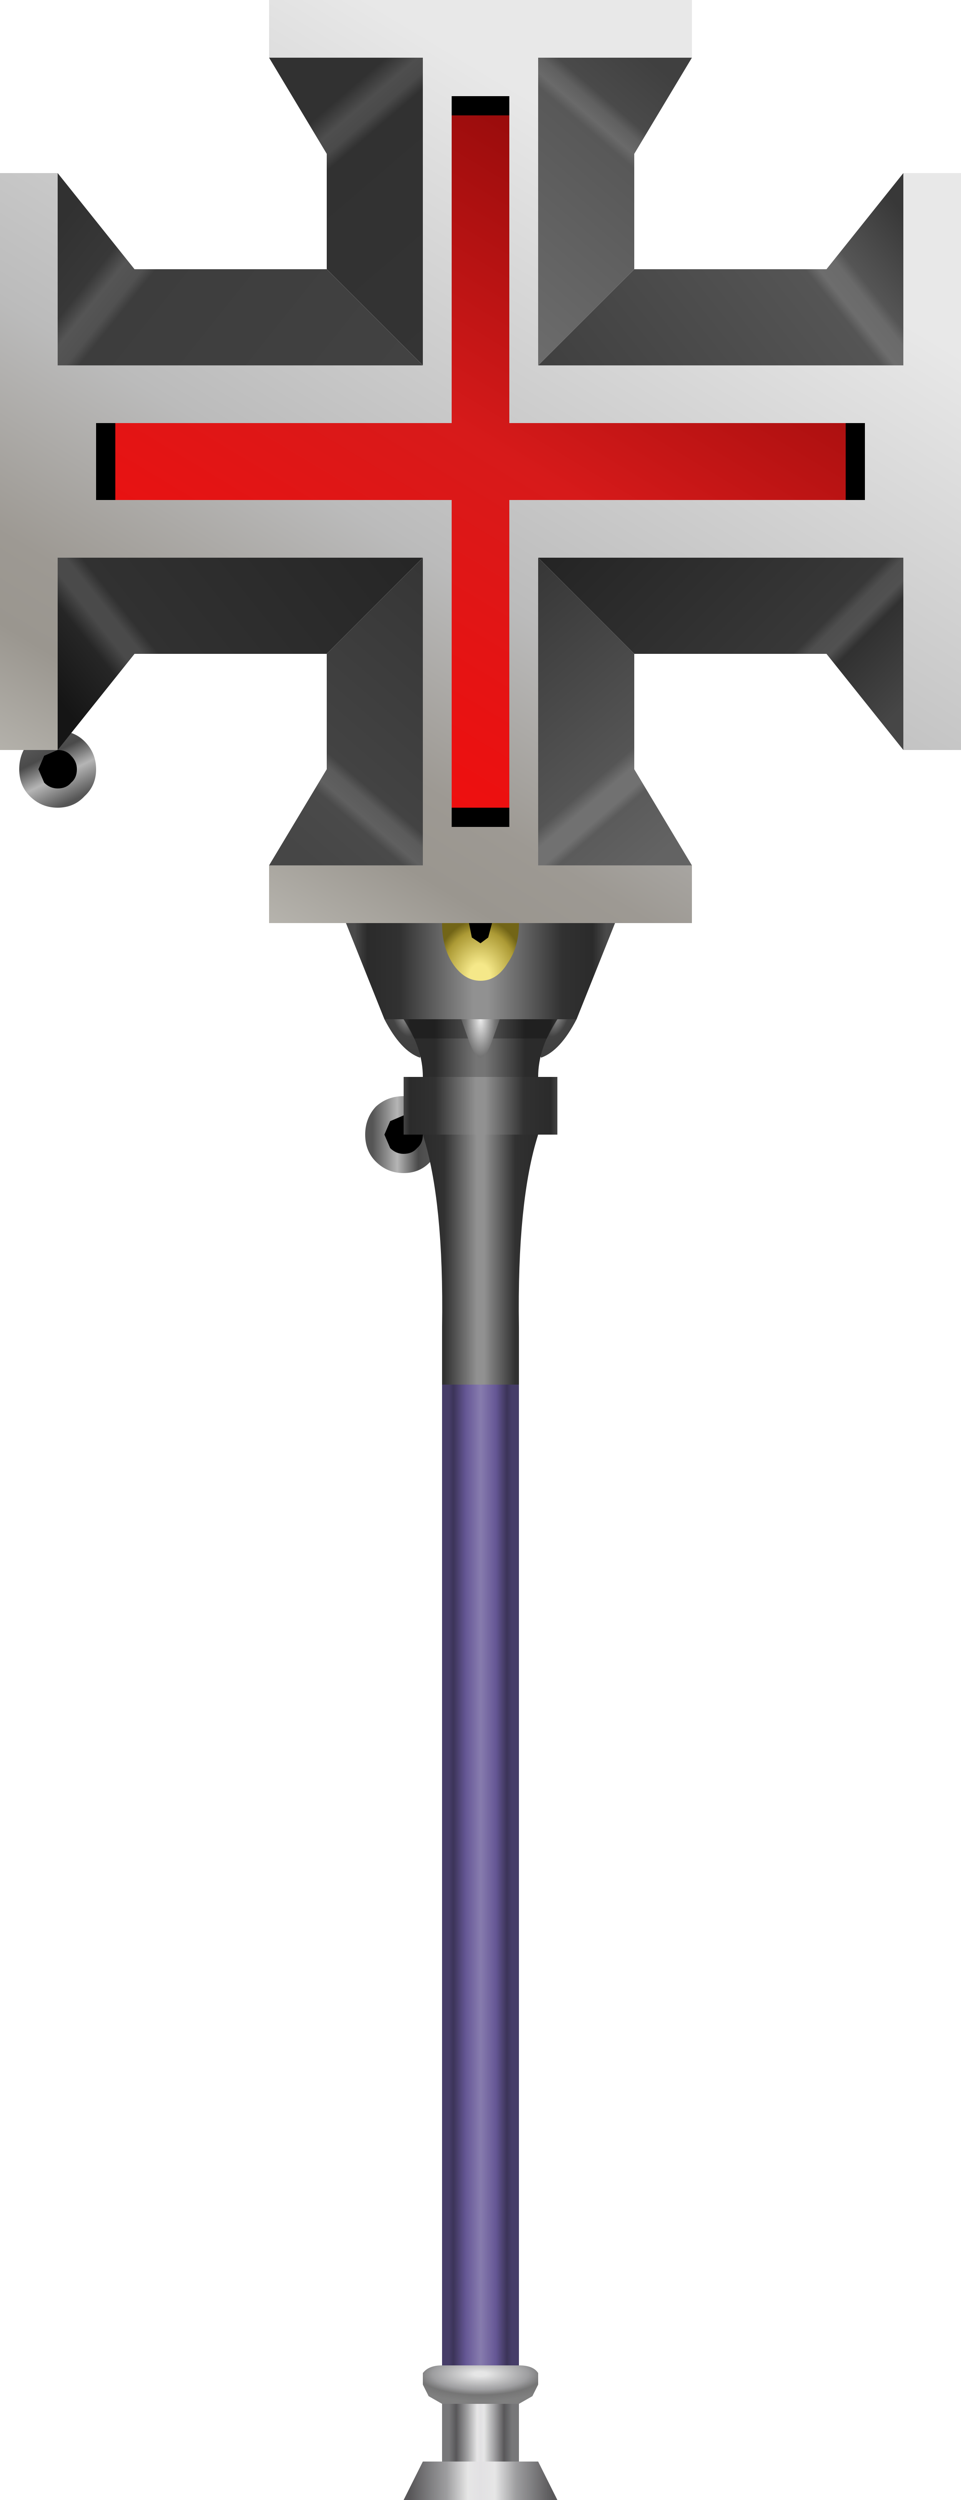 <?xml version="1.0" encoding="UTF-8" standalone="no"?>
<svg xmlns:xlink="http://www.w3.org/1999/xlink" height="130.0px" width="50.0px" xmlns="http://www.w3.org/2000/svg">
  <g transform="matrix(1.0, 0.0, 0.0, 1.0, 25.0, 77.0)">
    <path d="M4.0 53.0 L-4.0 53.0 -3.0 51.0 3.0 51.0 4.0 53.0" fill="url(#gradient0)" fill-rule="evenodd" stroke="none"/>
    <path d="M2.0 -5.0 L-2.0 -5.0 -2.0 -8.0 2.0 -8.0 2.0 -5.0" fill="url(#gradient1)" fill-rule="evenodd" stroke="none"/>
    <path d="M2.0 -5.0 L2.0 48.0 -2.0 48.0 -2.0 -5.0 2.0 -5.0" fill="url(#gradient2)" fill-rule="evenodd" stroke="none"/>
    <path d="M2.0 51.0 L-2.0 51.0 -2.0 48.0 2.0 48.0 2.0 51.0" fill="url(#gradient3)" fill-rule="evenodd" stroke="none"/>
    <path d="M-23.45 -35.6 Q-24.0 -36.15 -24.0 -37.0 -24.0 -37.85 -23.45 -38.45 -22.85 -39.0 -22.0 -39.0 -21.15 -39.0 -20.6 -38.45 -20.0 -37.85 -20.0 -37.0 -20.0 -36.15 -20.6 -35.6 -21.15 -35.0 -22.0 -35.0 -22.85 -35.0 -23.45 -35.6" fill="url(#gradient4)" fill-rule="evenodd" stroke="none"/>
    <path d="M-2.6 -19.45 Q-2.0 -18.85 -2.0 -18.0 -2.0 -17.15 -2.6 -16.6 -3.15 -16.0 -4.0 -16.0 -4.85 -16.0 -5.45 -16.6 -6.0 -17.15 -6.0 -18.0 -6.0 -18.85 -5.45 -19.45 -4.85 -20.0 -4.0 -20.0 -3.15 -20.0 -2.6 -19.45" fill="url(#gradient5)" fill-rule="evenodd" stroke="none"/>
    <path d="M-21.3 -37.7 Q-21.0 -37.4 -21.0 -37.0 -21.0 -36.55 -21.3 -36.3 -21.55 -36.0 -22.0 -36.0 -22.4 -36.0 -22.7 -36.3 L-23.0 -37.0 -22.7 -37.7 -22.0 -38.0 Q-21.55 -38.0 -21.3 -37.7 M-3.0 -18.0 Q-3.0 -17.55 -3.3 -17.3 -3.55 -17.0 -4.0 -17.0 -4.4 -17.0 -4.7 -17.3 L-5.0 -18.0 -4.7 -18.7 -4.0 -19.0 -3.3 -18.7 Q-3.0 -18.4 -3.0 -18.0" fill="#000000" fill-rule="evenodd" stroke="none"/>
    <path d="M2.0 -8.0 L0.0 -8.0 -2.0 -8.0 Q-1.9 -14.55 -3.0 -18.0 L0.0 -18.0 3.0 -18.0 Q1.9 -14.55 2.0 -8.0" fill="url(#gradient6)" fill-rule="evenodd" stroke="none"/>
    <path d="M2.7 47.6 L2.0 48.0 -2.0 48.0 -2.7 47.6 -3.0 47.0 -3.0 46.4 Q-2.7 46.0 -2.0 46.0 L2.0 46.0 Q2.75 46.0 3.0 46.4 L3.0 47.0 2.7 47.6" fill="url(#gradient7)" fill-rule="evenodd" stroke="none"/>
    <path d="M4.0 -18.0 L-4.0 -18.0 -4.0 -21.0 4.0 -21.0 4.0 -18.0" fill="url(#gradient8)" fill-rule="evenodd" stroke="none"/>
    <path d="M4.0 -24.0 L5.0 -24.0 Q4.15 -22.35 3.15 -22.0 2.3 -23.8 4.0 -24.0" fill="url(#gradient9)" fill-rule="evenodd" stroke="none"/>
    <path d="M-3.15 -22.0 Q-4.15 -22.35 -5.0 -24.0 L-4.0 -24.0 Q-2.3 -23.8 -3.15 -22.0" fill="url(#gradient10)" fill-rule="evenodd" stroke="none"/>
    <path d="M0.0 -24.0 L4.0 -24.0 Q3.0 -22.5 3.0 -21.0 L-3.0 -21.0 Q-3.0 -22.5 -4.0 -24.0 L0.0 -24.0" fill="url(#gradient11)" fill-rule="evenodd" stroke="none"/>
    <path d="M4.0 -24.0 L3.45 -23.0 -3.45 -23.0 -4.0 -24.0 4.0 -24.0" fill="#000000" fill-opacity="0.251" fill-rule="evenodd" stroke="none"/>
    <path d="M0.0 -22.0 Q-0.3 -22.0 -0.65 -23.0 L-1.0 -24.0 1.0 -24.0 0.65 -23.0 Q0.3 -22.0 0.0 -22.0" fill="url(#gradient12)" fill-rule="evenodd" stroke="none"/>
    <path d="M0.0 -29.0 L7.0 -29.0 5.0 -24.0 -5.0 -24.0 -7.0 -29.0 0.0 -29.0" fill="url(#gradient13)" fill-rule="evenodd" stroke="none"/>
    <path d="M0.0 -26.0 Q-0.85 -26.0 -1.45 -26.9 -2.0 -27.75 -2.0 -29.0 -2.0 -30.25 -1.45 -31.15 -0.85 -32.0 0.0 -32.0 0.85 -32.0 1.4 -31.15 2.0 -30.25 2.0 -29.0 2.0 -27.75 1.4 -26.9 0.85 -26.0 0.0 -26.0" fill="url(#gradient14)" fill-rule="evenodd" stroke="none"/>
    <path d="M0.4 -28.25 L0.0 -27.95 -0.45 -28.25 -0.6 -29.0 -0.45 -29.75 0.0 -30.05 0.4 -29.75 0.6 -29.0 0.4 -28.25" fill="#000000" fill-rule="evenodd" stroke="none"/>
    <path d="M8.0 -69.0 L8.0 -63.0 3.0 -58.0 3.0 -74.0 11.0 -74.0 8.0 -69.0" fill="url(#gradient15)" fill-rule="evenodd" stroke="none"/>
    <path d="M8.0 -37.0 L11.0 -32.0 3.0 -32.0 3.0 -48.0 8.0 -43.0 8.0 -37.0" fill="url(#gradient16)" fill-rule="evenodd" stroke="none"/>
    <path d="M-3.0 -58.0 L-8.0 -63.0 -8.0 -69.0 -11.0 -74.0 -3.0 -74.0 -3.0 -58.0" fill="url(#gradient17)" fill-rule="evenodd" stroke="none"/>
    <path d="M-8.0 -37.0 L-8.0 -43.0 -3.0 -48.0 -3.0 -32.0 -11.0 -32.0 -8.0 -37.0" fill="url(#gradient18)" fill-rule="evenodd" stroke="none"/>
    <path d="M8.0 -63.0 L18.0 -63.0 22.0 -68.0 22.0 -58.0 3.0 -58.0 8.0 -63.0" fill="url(#gradient19)" fill-rule="evenodd" stroke="none"/>
    <path d="M22.0 -48.0 L22.0 -38.0 18.0 -43.0 8.0 -43.0 3.0 -48.0 22.0 -48.0" fill="url(#gradient20)" fill-rule="evenodd" stroke="none"/>
    <path d="M-22.0 -58.0 L-22.0 -68.0 -18.0 -63.0 -8.0 -63.0 -3.0 -58.0 -22.0 -58.0" fill="url(#gradient21)" fill-rule="evenodd" stroke="none"/>
    <path d="M-22.0 -48.0 L-3.0 -48.0 -8.0 -43.0 -18.0 -43.0 -22.0 -38.0 -22.0 -48.0" fill="url(#gradient22)" fill-rule="evenodd" stroke="none"/>
    <path d="M3.0 -74.0 L3.0 -58.0 22.0 -58.0 22.0 -68.0 25.0 -68.0 25.0 -38.0 22.0 -38.0 22.0 -48.0 3.0 -48.0 3.0 -32.0 11.0 -32.0 11.0 -29.0 0.0 -29.0 -11.0 -29.0 -11.0 -32.0 -3.0 -32.0 -3.0 -48.0 -22.0 -48.0 -22.0 -38.0 -25.0 -38.0 -25.0 -68.0 -22.0 -68.0 -22.0 -58.0 -3.0 -58.0 -3.0 -74.0 -11.0 -74.0 -11.0 -77.0 11.0 -77.0 11.0 -74.0 3.0 -74.0" fill="url(#gradient23)" fill-rule="evenodd" stroke="none"/>
    <path d="M20.0 -51.0 L1.5 -51.0 1.5 -34.0 -1.5 -34.0 -1.5 -51.0 -20.0 -51.0 -20.0 -55.0 -1.5 -55.0 -1.5 -72.0 1.5 -72.0 1.5 -55.0 20.0 -55.0 20.0 -51.0" fill="url(#gradient24)" fill-rule="evenodd" stroke="none"/>
    <path d="M1.5 -71.0 L-1.5 -71.0 -1.5 -72.0 1.5 -72.0 1.5 -71.0 M20.0 -55.0 L20.0 -51.0 19.0 -51.0 19.0 -55.0 20.0 -55.0 M1.5 -34.0 L-1.5 -34.0 -1.5 -35.0 1.5 -35.0 1.5 -34.0 M-19.0 -55.0 L-19.0 -51.0 -20.0 -51.0 -20.0 -55.0 -19.0 -55.0" fill="#000000" fill-rule="evenodd" stroke="none"/>
  </g>
  <defs>
    <linearGradient gradientTransform="matrix(0.005, 0.0, 0.0, 0.001, 0.0, 52.0)" gradientUnits="userSpaceOnUse" id="gradient0" spreadMethod="pad" x1="-819.2" x2="819.2">
      <stop offset="0.051" stop-color="#585759"/>
      <stop offset="0.286" stop-color="#9e9ea0"/>
      <stop offset="0.42" stop-color="#e6e6e6"/>
      <stop offset="0.502" stop-color="#e2e1e3"/>
      <stop offset="0.592" stop-color="#e6e6e6"/>
      <stop offset="0.725" stop-color="#9e9ea0"/>
      <stop offset="0.957" stop-color="#585759"/>
    </linearGradient>
    <linearGradient gradientTransform="matrix(0.004, 0.0, 0.0, 0.006, 0.0, -13.0)" gradientUnits="userSpaceOnUse" id="gradient1" spreadMethod="pad" x1="-819.2" x2="819.2">
      <stop offset="0.0" stop-color="#4a4a4a"/>
      <stop offset="0.051" stop-color="#2b2b2b"/>
      <stop offset="0.212" stop-color="#313131"/>
      <stop offset="0.471" stop-color="#919191"/>
      <stop offset="0.529" stop-color="#919191"/>
      <stop offset="0.776" stop-color="#313131"/>
      <stop offset="0.945" stop-color="#2b2b2b"/>
      <stop offset="1.0" stop-color="#4a4a4a"/>
    </linearGradient>
    <linearGradient gradientTransform="matrix(0.002, 0.0, 0.0, 0.034, 0.0, 23.0)" gradientUnits="userSpaceOnUse" id="gradient2" spreadMethod="pad" x1="-819.2" x2="819.2">
      <stop offset="0.0" stop-color="#463d68"/>
      <stop offset="0.071" stop-color="#3c3459"/>
      <stop offset="0.267" stop-color="#655795"/>
      <stop offset="0.447" stop-color="#8074a9"/>
      <stop offset="0.498" stop-color="#877cad"/>
      <stop offset="0.557" stop-color="#8074a9"/>
      <stop offset="0.745" stop-color="#655795"/>
      <stop offset="0.918" stop-color="#3c3459"/>
      <stop offset="1.0" stop-color="#463d68"/>
    </linearGradient>
    <linearGradient gradientTransform="matrix(0.002, 0.0, 0.0, 0.002, 0.0, 49.5)" gradientUnits="userSpaceOnUse" id="gradient3" spreadMethod="pad" x1="-819.2" x2="819.2">
      <stop offset="0.0" stop-color="#777779"/>
      <stop offset="0.114" stop-color="#585759"/>
      <stop offset="0.286" stop-color="#9e9ea0"/>
      <stop offset="0.447" stop-color="#e6e6e6"/>
      <stop offset="0.502" stop-color="#e2e1e3"/>
      <stop offset="0.557" stop-color="#e6e6e6"/>
      <stop offset="0.725" stop-color="#9e9ea0"/>
      <stop offset="0.875" stop-color="#585759"/>
      <stop offset="1.0" stop-color="#777779"/>
    </linearGradient>
    <linearGradient gradientTransform="matrix(-0.001, -0.002, 0.002, -0.001, -22.0, -37.0)" gradientUnits="userSpaceOnUse" id="gradient4" spreadMethod="pad" x1="-819.2" x2="819.2">
      <stop offset="0.004" stop-color="#555555"/>
      <stop offset="0.4" stop-color="#b5b5b5"/>
      <stop offset="0.733" stop-color="#4a4a4a"/>
      <stop offset="0.929" stop-color="#555555"/>
    </linearGradient>
    <linearGradient gradientTransform="matrix(0.002, 0.0, 0.0, 0.002, -4.0, -18.0)" gradientUnits="userSpaceOnUse" id="gradient5" spreadMethod="pad" x1="-819.2" x2="819.2">
      <stop offset="0.004" stop-color="#555555"/>
      <stop offset="0.4" stop-color="#b5b5b5"/>
      <stop offset="0.733" stop-color="#4a4a4a"/>
      <stop offset="0.929" stop-color="#555555"/>
    </linearGradient>
    <linearGradient gradientTransform="matrix(0.004, 0.0, 0.0, 0.006, 0.0, -13.0)" gradientUnits="userSpaceOnUse" id="gradient6" spreadMethod="pad" x1="-819.2" x2="819.2">
      <stop offset="0.0" stop-color="#4a4a4a"/>
      <stop offset="0.051" stop-color="#2b2b2b"/>
      <stop offset="0.212" stop-color="#313131"/>
      <stop offset="0.471" stop-color="#919191"/>
      <stop offset="0.529" stop-color="#919191"/>
      <stop offset="0.776" stop-color="#313131"/>
      <stop offset="0.945" stop-color="#2b2b2b"/>
      <stop offset="1.0" stop-color="#4a4a4a"/>
    </linearGradient>
    <radialGradient cx="0" cy="0" gradientTransform="matrix(0.006, 0.0, 0.0, 0.002, 0.0, 46.45)" gradientUnits="userSpaceOnUse" id="gradient7" r="819.2" spreadMethod="pad">
      <stop offset="0.071" stop-color="#e6e6e6"/>
      <stop offset="0.506" stop-color="#9e9ea0"/>
      <stop offset="0.663" stop-color="#757575"/>
      <stop offset="0.863" stop-color="#808080"/>
      <stop offset="0.918" stop-color="#808080"/>
    </radialGradient>
    <linearGradient gradientTransform="matrix(0.005, 0.0, 0.0, 0.002, 0.0, -19.5)" gradientUnits="userSpaceOnUse" id="gradient8" spreadMethod="pad" x1="-819.2" x2="819.2">
      <stop offset="0.0" stop-color="#4a4a4a"/>
      <stop offset="0.051" stop-color="#2b2b2b"/>
      <stop offset="0.212" stop-color="#313131"/>
      <stop offset="0.471" stop-color="#919191"/>
      <stop offset="0.529" stop-color="#919191"/>
      <stop offset="0.776" stop-color="#313131"/>
      <stop offset="0.945" stop-color="#2b2b2b"/>
      <stop offset="1.0" stop-color="#4a4a4a"/>
    </linearGradient>
    <radialGradient cx="0" cy="0" gradientTransform="matrix(0.001, 6.0E-4, -0.001, 0.002, 4.0, -24.0)" gradientUnits="userSpaceOnUse" id="gradient9" r="819.2" spreadMethod="pad">
      <stop offset="0.071" stop-color="#7b7b7b"/>
      <stop offset="0.533" stop-color="#434343"/>
      <stop offset="0.988" stop-color="#404040"/>
    </radialGradient>
    <radialGradient cx="0" cy="0" gradientTransform="matrix(-0.001, 6.0E-4, 0.001, 0.002, -4.0, -24.0)" gradientUnits="userSpaceOnUse" id="gradient10" r="819.2" spreadMethod="pad">
      <stop offset="0.071" stop-color="#7b7b7b"/>
      <stop offset="0.533" stop-color="#434343"/>
      <stop offset="0.988" stop-color="#404040"/>
    </radialGradient>
    <linearGradient gradientTransform="matrix(0.005, 0.0, 0.0, 0.002, 0.0, -22.5)" gradientUnits="userSpaceOnUse" id="gradient11" spreadMethod="pad" x1="-819.2" x2="819.2">
      <stop offset="0.0" stop-color="#4a4a4a"/>
      <stop offset="0.051" stop-color="#2b2b2b"/>
      <stop offset="0.212" stop-color="#2b2b2b"/>
      <stop offset="0.471" stop-color="#757575"/>
      <stop offset="0.529" stop-color="#757575"/>
      <stop offset="0.784" stop-color="#2b2b2b"/>
      <stop offset="0.945" stop-color="#2b2b2b"/>
      <stop offset="1.0" stop-color="#4a4a4a"/>
    </linearGradient>
    <radialGradient cx="0" cy="0" gradientTransform="matrix(0.002, 0.0, 0.0, 0.005, 0.0, -24.0)" gradientUnits="userSpaceOnUse" id="gradient12" r="819.2" spreadMethod="pad">
      <stop offset="0.0" stop-color="#ededed"/>
      <stop offset="0.467" stop-color="#757575"/>
      <stop offset="0.784" stop-color="#434343"/>
      <stop offset="0.894" stop-color="#808080"/>
    </radialGradient>
    <linearGradient gradientTransform="matrix(0.008, 0.0, 0.0, 0.003, 0.0, -26.5)" gradientUnits="userSpaceOnUse" id="gradient13" spreadMethod="pad" x1="-819.2" x2="819.2">
      <stop offset="0.0" stop-color="#4a4a4a"/>
      <stop offset="0.051" stop-color="#2b2b2b"/>
      <stop offset="0.18" stop-color="#313131"/>
      <stop offset="0.471" stop-color="#919191"/>
      <stop offset="0.529" stop-color="#919191"/>
      <stop offset="0.824" stop-color="#313131"/>
      <stop offset="0.945" stop-color="#2b2b2b"/>
      <stop offset="1.0" stop-color="#4a4a4a"/>
    </linearGradient>
    <radialGradient cx="0" cy="0" gradientTransform="matrix(0.0, -0.005, 0.004, -1.0E-4, -0.05, -26.2)" gradientUnits="userSpaceOnUse" id="gradient14" r="819.2" spreadMethod="pad">
      <stop offset="0.165" stop-color="#f5e889"/>
      <stop offset="0.592" stop-color="#ac9a35"/>
      <stop offset="0.729" stop-color="#726517"/>
    </radialGradient>
    <linearGradient gradientTransform="matrix(-0.01, 0.011, 0.007, 0.006, 10.1, -67.35)" gradientUnits="userSpaceOnUse" id="gradient15" spreadMethod="pad" x1="-819.2" x2="819.2">
      <stop offset="0.329" stop-color="#404040"/>
      <stop offset="0.455" stop-color="#4a4a4a"/>
      <stop offset="0.478" stop-color="#606060"/>
      <stop offset="0.506" stop-color="#6a6a6a"/>
      <stop offset="0.529" stop-color="#585858"/>
      <stop offset="1.0" stop-color="#6d6d6d"/>
    </linearGradient>
    <linearGradient gradientTransform="matrix(-0.01, -0.011, 0.007, -0.006, 10.1, -38.65)" gradientUnits="userSpaceOnUse" id="gradient16" spreadMethod="pad" x1="-819.2" x2="819.2">
      <stop offset="0.329" stop-color="#636363"/>
      <stop offset="0.455" stop-color="#5b5b5b"/>
      <stop offset="0.475" stop-color="#717171"/>
      <stop offset="0.51" stop-color="#717171"/>
      <stop offset="0.541" stop-color="#555555"/>
      <stop offset="1.0" stop-color="#353535"/>
    </linearGradient>
    <linearGradient gradientTransform="matrix(0.01, 0.011, -0.007, 0.006, -10.1, -67.35)" gradientUnits="userSpaceOnUse" id="gradient17" spreadMethod="pad" x1="-819.2" x2="819.2">
      <stop offset="0.329" stop-color="#313131"/>
      <stop offset="0.431" stop-color="#313131"/>
      <stop offset="0.475" stop-color="#4e4e4e"/>
      <stop offset="0.506" stop-color="#4a4a4a"/>
      <stop offset="0.533" stop-color="#313131"/>
      <stop offset="1.0" stop-color="#343434"/>
    </linearGradient>
    <linearGradient gradientTransform="matrix(0.01, -0.011, -0.007, -0.006, -10.1, -38.65)" gradientUnits="userSpaceOnUse" id="gradient18" spreadMethod="pad" x1="-819.2" x2="819.2">
      <stop offset="0.329" stop-color="#464646"/>
      <stop offset="0.455" stop-color="#4a4a4a"/>
      <stop offset="0.478" stop-color="#606060"/>
      <stop offset="0.51" stop-color="#5b5b5b"/>
      <stop offset="0.533" stop-color="#434343"/>
      <stop offset="1.0" stop-color="#353535"/>
    </linearGradient>
    <linearGradient gradientTransform="matrix(-0.014, 0.011, 0.004, 0.005, 18.5, -62.7)" gradientUnits="userSpaceOnUse" id="gradient19" spreadMethod="pad" x1="-819.2" x2="819.2">
      <stop offset="0.337" stop-color="#383838"/>
      <stop offset="0.467" stop-color="#555555"/>
      <stop offset="0.486" stop-color="#6a6a6a"/>
      <stop offset="0.518" stop-color="#6d6d6d"/>
      <stop offset="0.537" stop-color="#555555"/>
      <stop offset="1.0" stop-color="#404040"/>
    </linearGradient>
    <linearGradient gradientTransform="matrix(-0.013, -0.012, 0.004, -0.004, 18.3, -43.55)" gradientUnits="userSpaceOnUse" id="gradient20" spreadMethod="pad" x1="-819.2" x2="819.2">
      <stop offset="0.329" stop-color="#464646"/>
      <stop offset="0.467" stop-color="#313131"/>
      <stop offset="0.49" stop-color="#515151"/>
      <stop offset="0.518" stop-color="#4e4e4e"/>
      <stop offset="0.537" stop-color="#383838"/>
      <stop offset="1.0" stop-color="#232323"/>
    </linearGradient>
    <linearGradient gradientTransform="matrix(0.014, 0.011, -0.004, 0.005, -18.5, -62.7)" gradientUnits="userSpaceOnUse" id="gradient21" spreadMethod="pad" x1="-819.2" x2="819.2">
      <stop offset="0.349" stop-color="#313131"/>
      <stop offset="0.455" stop-color="#383838"/>
      <stop offset="0.486" stop-color="#555555"/>
      <stop offset="0.518" stop-color="#515151"/>
      <stop offset="0.537" stop-color="#3d3d3d"/>
      <stop offset="1.0" stop-color="#424242"/>
    </linearGradient>
    <linearGradient gradientTransform="matrix(0.014, -0.011, -0.004, -0.005, -18.5, -43.3)" gradientUnits="userSpaceOnUse" id="gradient22" spreadMethod="pad" x1="-819.2" x2="819.2">
      <stop offset="0.349" stop-color="#151515"/>
      <stop offset="0.455" stop-color="#262626"/>
      <stop offset="0.49" stop-color="#4a4a4a"/>
      <stop offset="0.518" stop-color="#4a4a4a"/>
      <stop offset="0.541" stop-color="#313131"/>
      <stop offset="1.0" stop-color="#262626"/>
    </linearGradient>
    <linearGradient gradientTransform="matrix(-0.017, 0.03, -0.025, -0.015, 0.0, -53.0)" gradientUnits="userSpaceOnUse" id="gradient23" spreadMethod="pad" x1="-819.2" x2="819.2">
      <stop offset="0.188" stop-color="#e8e8e8"/>
      <stop offset="0.6" stop-color="#bbbbbb"/>
      <stop offset="0.784" stop-color="#9d9993"/>
      <stop offset="0.855" stop-color="#9a968f"/>
      <stop offset="1.0" stop-color="#bfbdb7"/>
    </linearGradient>
    <linearGradient gradientTransform="matrix(-0.011, 0.019, -0.02, -0.012, 0.0, -53.0)" gradientUnits="userSpaceOnUse" id="gradient24" spreadMethod="pad" x1="-819.2" x2="819.2">
      <stop offset="0.0" stop-color="#920a0a"/>
      <stop offset="0.475" stop-color="#d71a1a"/>
      <stop offset="1.0" stop-color="#f10e0e"/>
    </linearGradient>
  </defs>
</svg>
